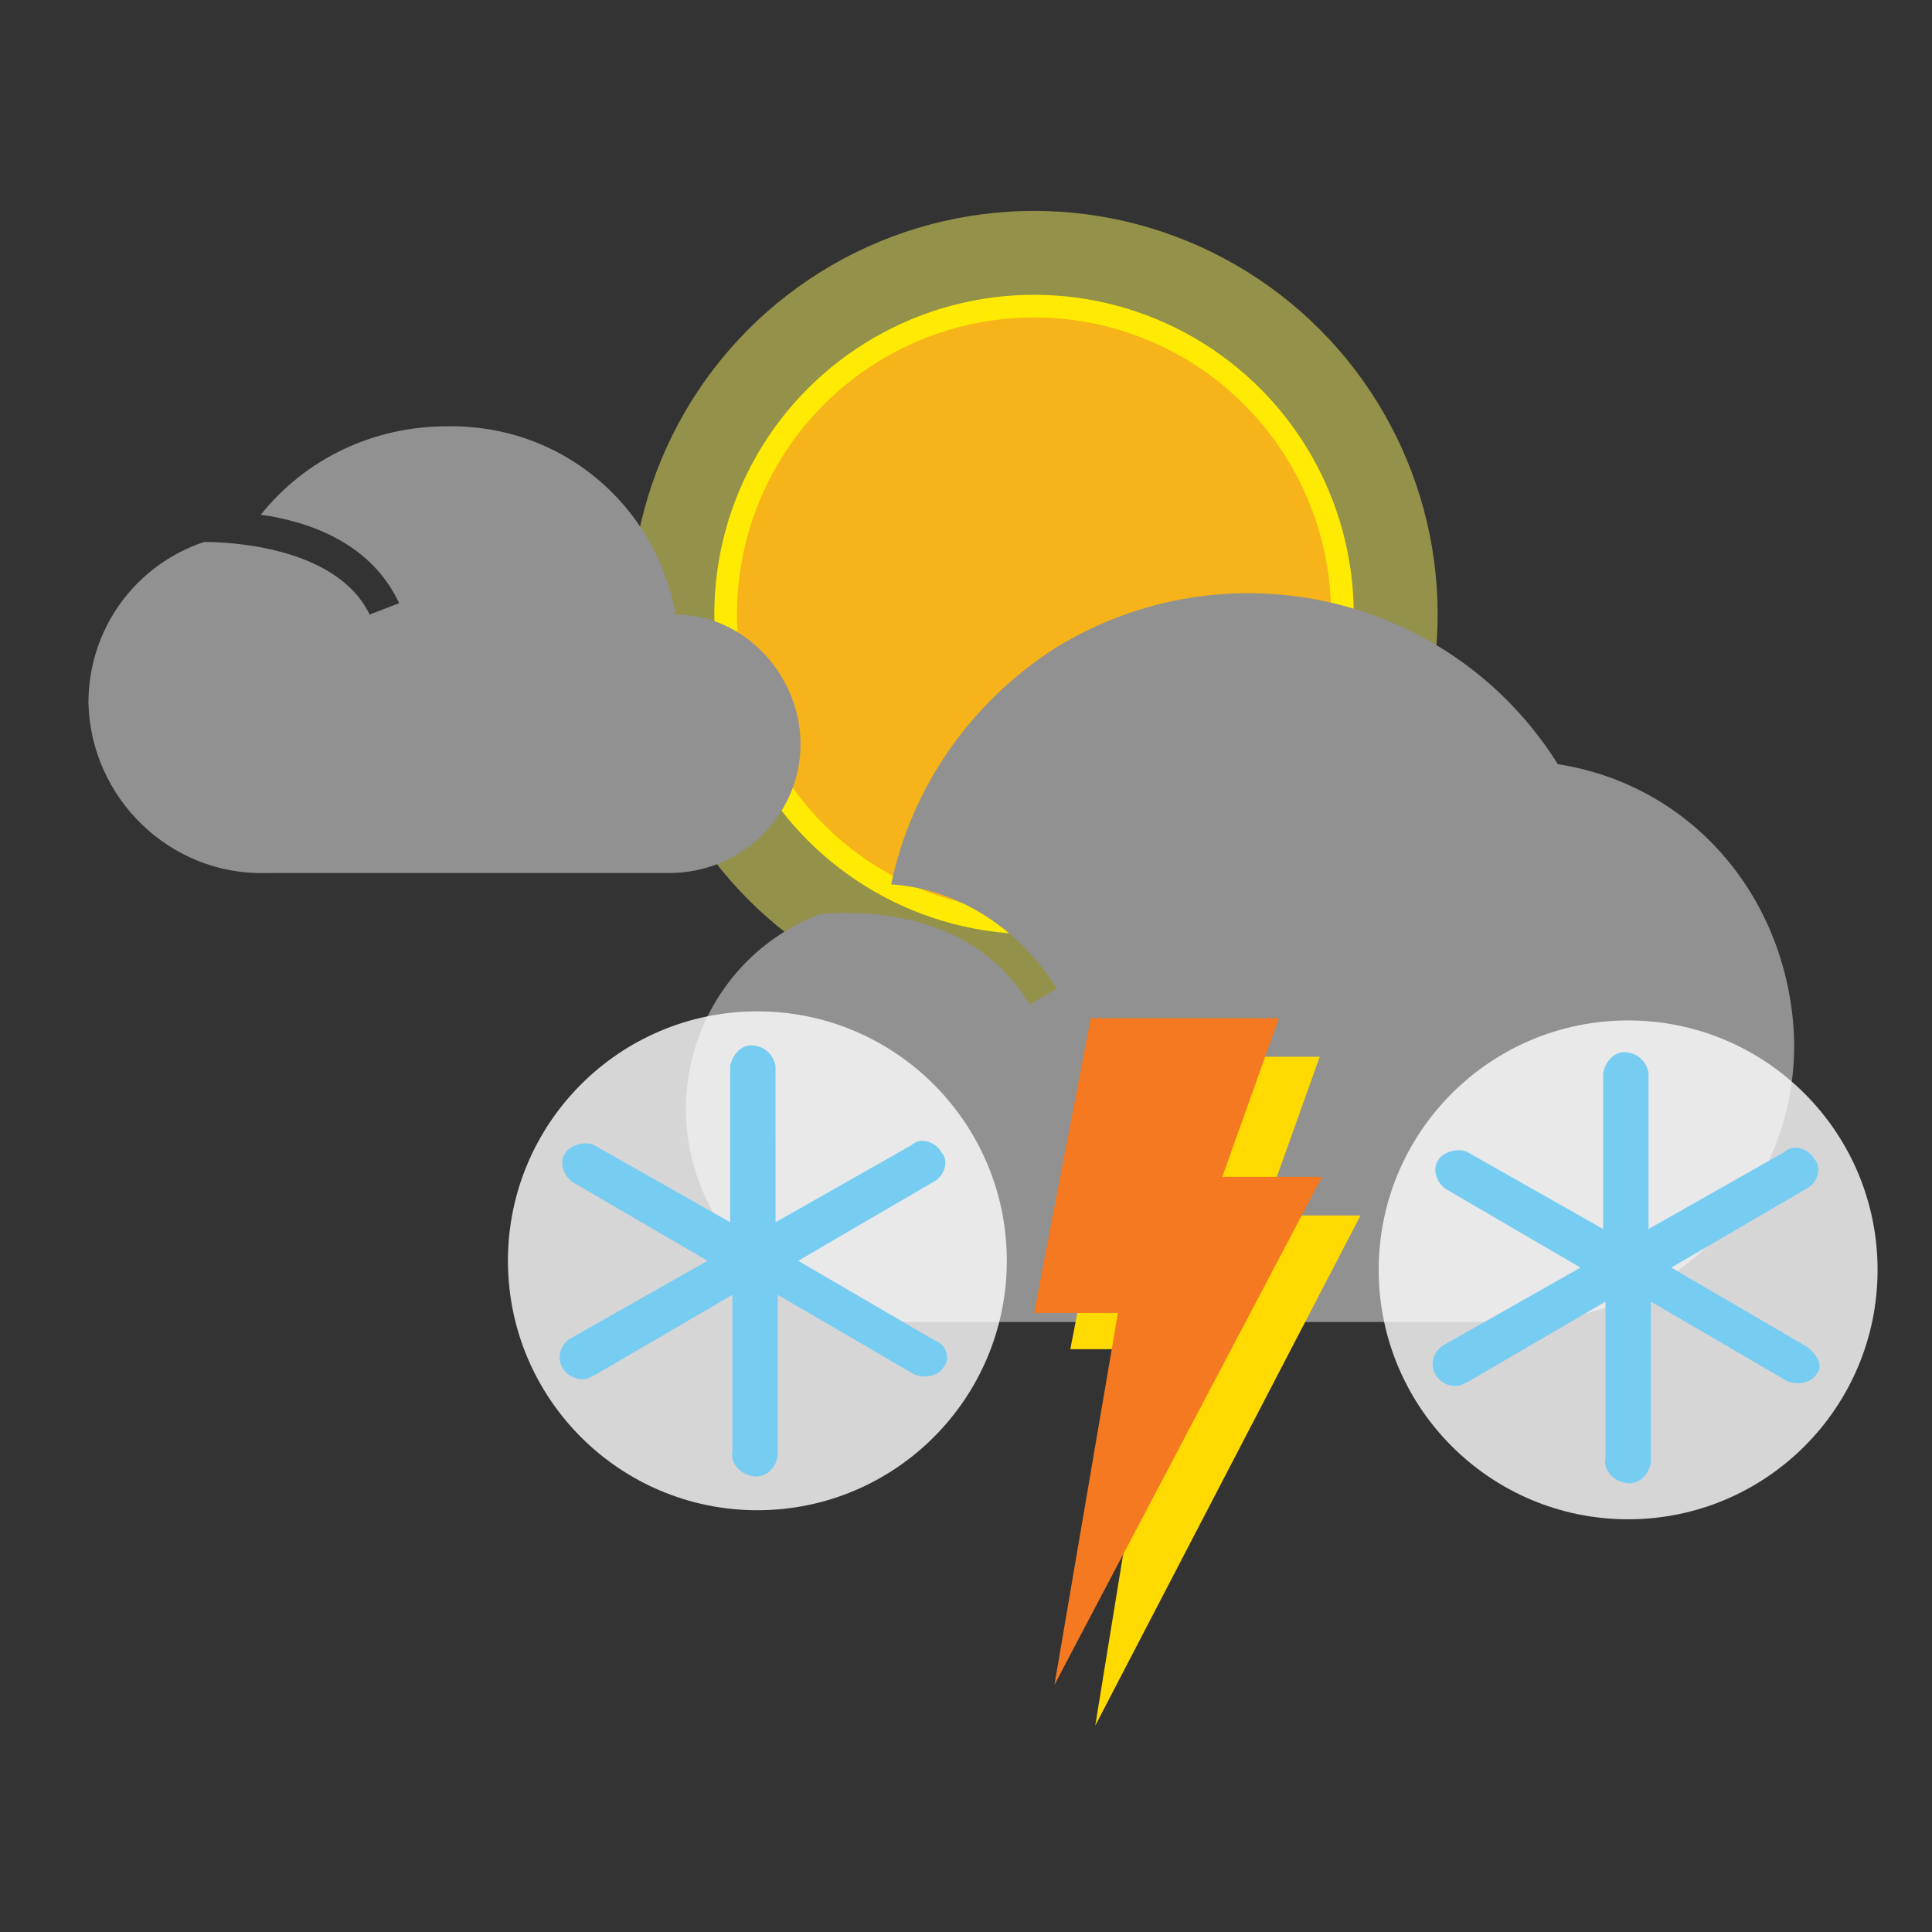 <?xml version="1.0" encoding="UTF-8"?>
<!-- Generator: Adobe Illustrator 24.0.2, SVG Export Plug-In . SVG Version: 6.00 Build 0)  -->
<svg version="1.1" id="orage_de_neige" xmlns="http://www.w3.org/2000/svg" xmlns:xlink="http://www.w3.org/1999/xlink" x="0px" y="0px" viewBox="0 0 85.2 85.2" style="enable-background:new 0 0 85.2 85.2;" xml:space="preserve" width="50" height="50">
<rect x="0" y="0" width="85.2" height="85.2" fill="#333333" stroke="none"/>
<style type="text/css">
	.p30j-0{opacity:0.51;fill:#EFEB60;enable-background:new    ;}
	.p30j-1{fill:#F6B31A;stroke:#FEEA02;stroke-miterlimit:10;}
	.p30j-2{fill:#919191;}
	.p30j-3{fill:#FEDA00;}
	.p30j-4{fill:#F47920;}
	.p30j-5{opacity:0.8;fill:#FFFFFF;enable-background:new    ;}
	.p30j-6{fill:#77CCF2;}
</style>
<circle class="p30j-0" cx="45.6" cy="27.1" r="17.8"/>
<circle class="p30j-1" cx="45.6" cy="27.1" r="13.6"/>
<path class="p30j-2" d="M68.7,33.7c-4.7-7.5-14.6-9.8-22.2-5.1c-3.7,2.4-6.3,6.1-7.2,10.4c3,0.2,5.7,2,7.3,4.6l-1.2,0.7  c-2.2-3.7-6.3-4.2-9.2-4c-4.8,1.8-7.2,7.2-5.3,12c1.4,3.6,4.8,6,8.6,6h27.9c6.9-0.3,12.1-6.2,11.7-12.9  C78.7,39.4,74.5,34.6,68.7,33.7L68.7,33.7z"/>
<path class="p30j-2" d="M29.8,27.1c-0.9-4.9-5.1-8.4-10.1-8.3c-3.2,0-6.2,1.4-8.2,3.9c2.2,0.3,4.9,1.3,6.1,3.9l-1.3,0.5  C14.8,24,9.8,23.9,9,23.9c-3,1-5.1,3.8-5.1,7.1c0.1,4.2,3.6,7.6,7.8,7.5l0,0h17.8c3.2,0,5.7-2.5,5.8-5.5  C35.4,29.9,32.9,27.1,29.8,27.1L29.8,27.1z"/>
<polygon class="p30j-3" points="49.7,46.6 58.2,46.6 55.7,53.6 60,53.6 48.3,76.1 51,59.5 47.2,59.5 "/>
<polygon class="p30j-4" points="48.1,44.9 56.4,44.9 53.9,51.9 58.3,51.9 46.5,74.3 49.3,57.9 45.6,57.9 "/>
<circle class="p30j-5" cx="33.4" cy="55.6" r="11"/>
<path class="p30j-6" d="M41.2,59.1l-6-3.5l6-3.5c0.4-0.2,0.7-0.9,0.3-1.3l0,0c-0.2-0.4-0.9-0.7-1.3-0.3l-6,3.4V47  c-0.1-0.5-0.5-0.9-1.1-0.9c-0.4,0-0.8,0.4-0.9,0.9v6.9l-6-3.4c-0.4-0.2-1.1,0-1.3,0.4c-0.2,0.3-0.1,0.8,0.2,1.1l0.1,0.1l6,3.5  l-6,3.4c-0.4,0.2-0.7,0.8-0.4,1.3c0.2,0.4,0.8,0.7,1.3,0.4l0.2-0.1l6-3.5V64c-0.1,0.5,0.3,1,0.9,1.1c0.5,0.1,1-0.3,1.1-0.9  c0-0.1,0-0.1,0-0.2v-6.9l6,3.5c0.4,0.2,1.1,0.1,1.3-0.3l0,0C41.9,60,41.8,59.3,41.2,59.1C41.3,59.1,41.3,59.1,41.2,59.1L41.2,59.1  L41.2,59.1z"/>
<circle class="p30j-5" cx="71.8" cy="56" r="11"/>
<path class="p30j-6" d="M79.7,59.4l-6-3.5l6-3.5c0.4-0.2,0.7-0.9,0.3-1.3l0,0c-0.2-0.4-0.9-0.7-1.3-0.3l-6,3.4v-6.9  c-0.1-0.5-0.5-0.9-1.1-0.9c-0.4,0-0.8,0.4-0.9,0.9v6.9l-6-3.4c-0.4-0.2-1.1,0-1.3,0.4c-0.2,0.3-0.1,0.8,0.2,1.1l0.1,0.1l6,3.5  l-6,3.4c-0.4,0.2-0.7,0.8-0.4,1.3c0.2,0.4,0.8,0.7,1.3,0.4l0.2-0.1l6-3.5v6.9c-0.1,0.5,0.3,1,0.9,1.1c0.5,0.1,1-0.3,1.1-0.9  c0-0.1,0-0.1,0-0.2v-6.9l6,3.5c0.4,0.2,1.1,0.1,1.3-0.3l0,0C80.4,60.3,80.2,59.8,79.7,59.4L79.7,59.4L79.7,59.4L79.7,59.4z"/>
</svg>